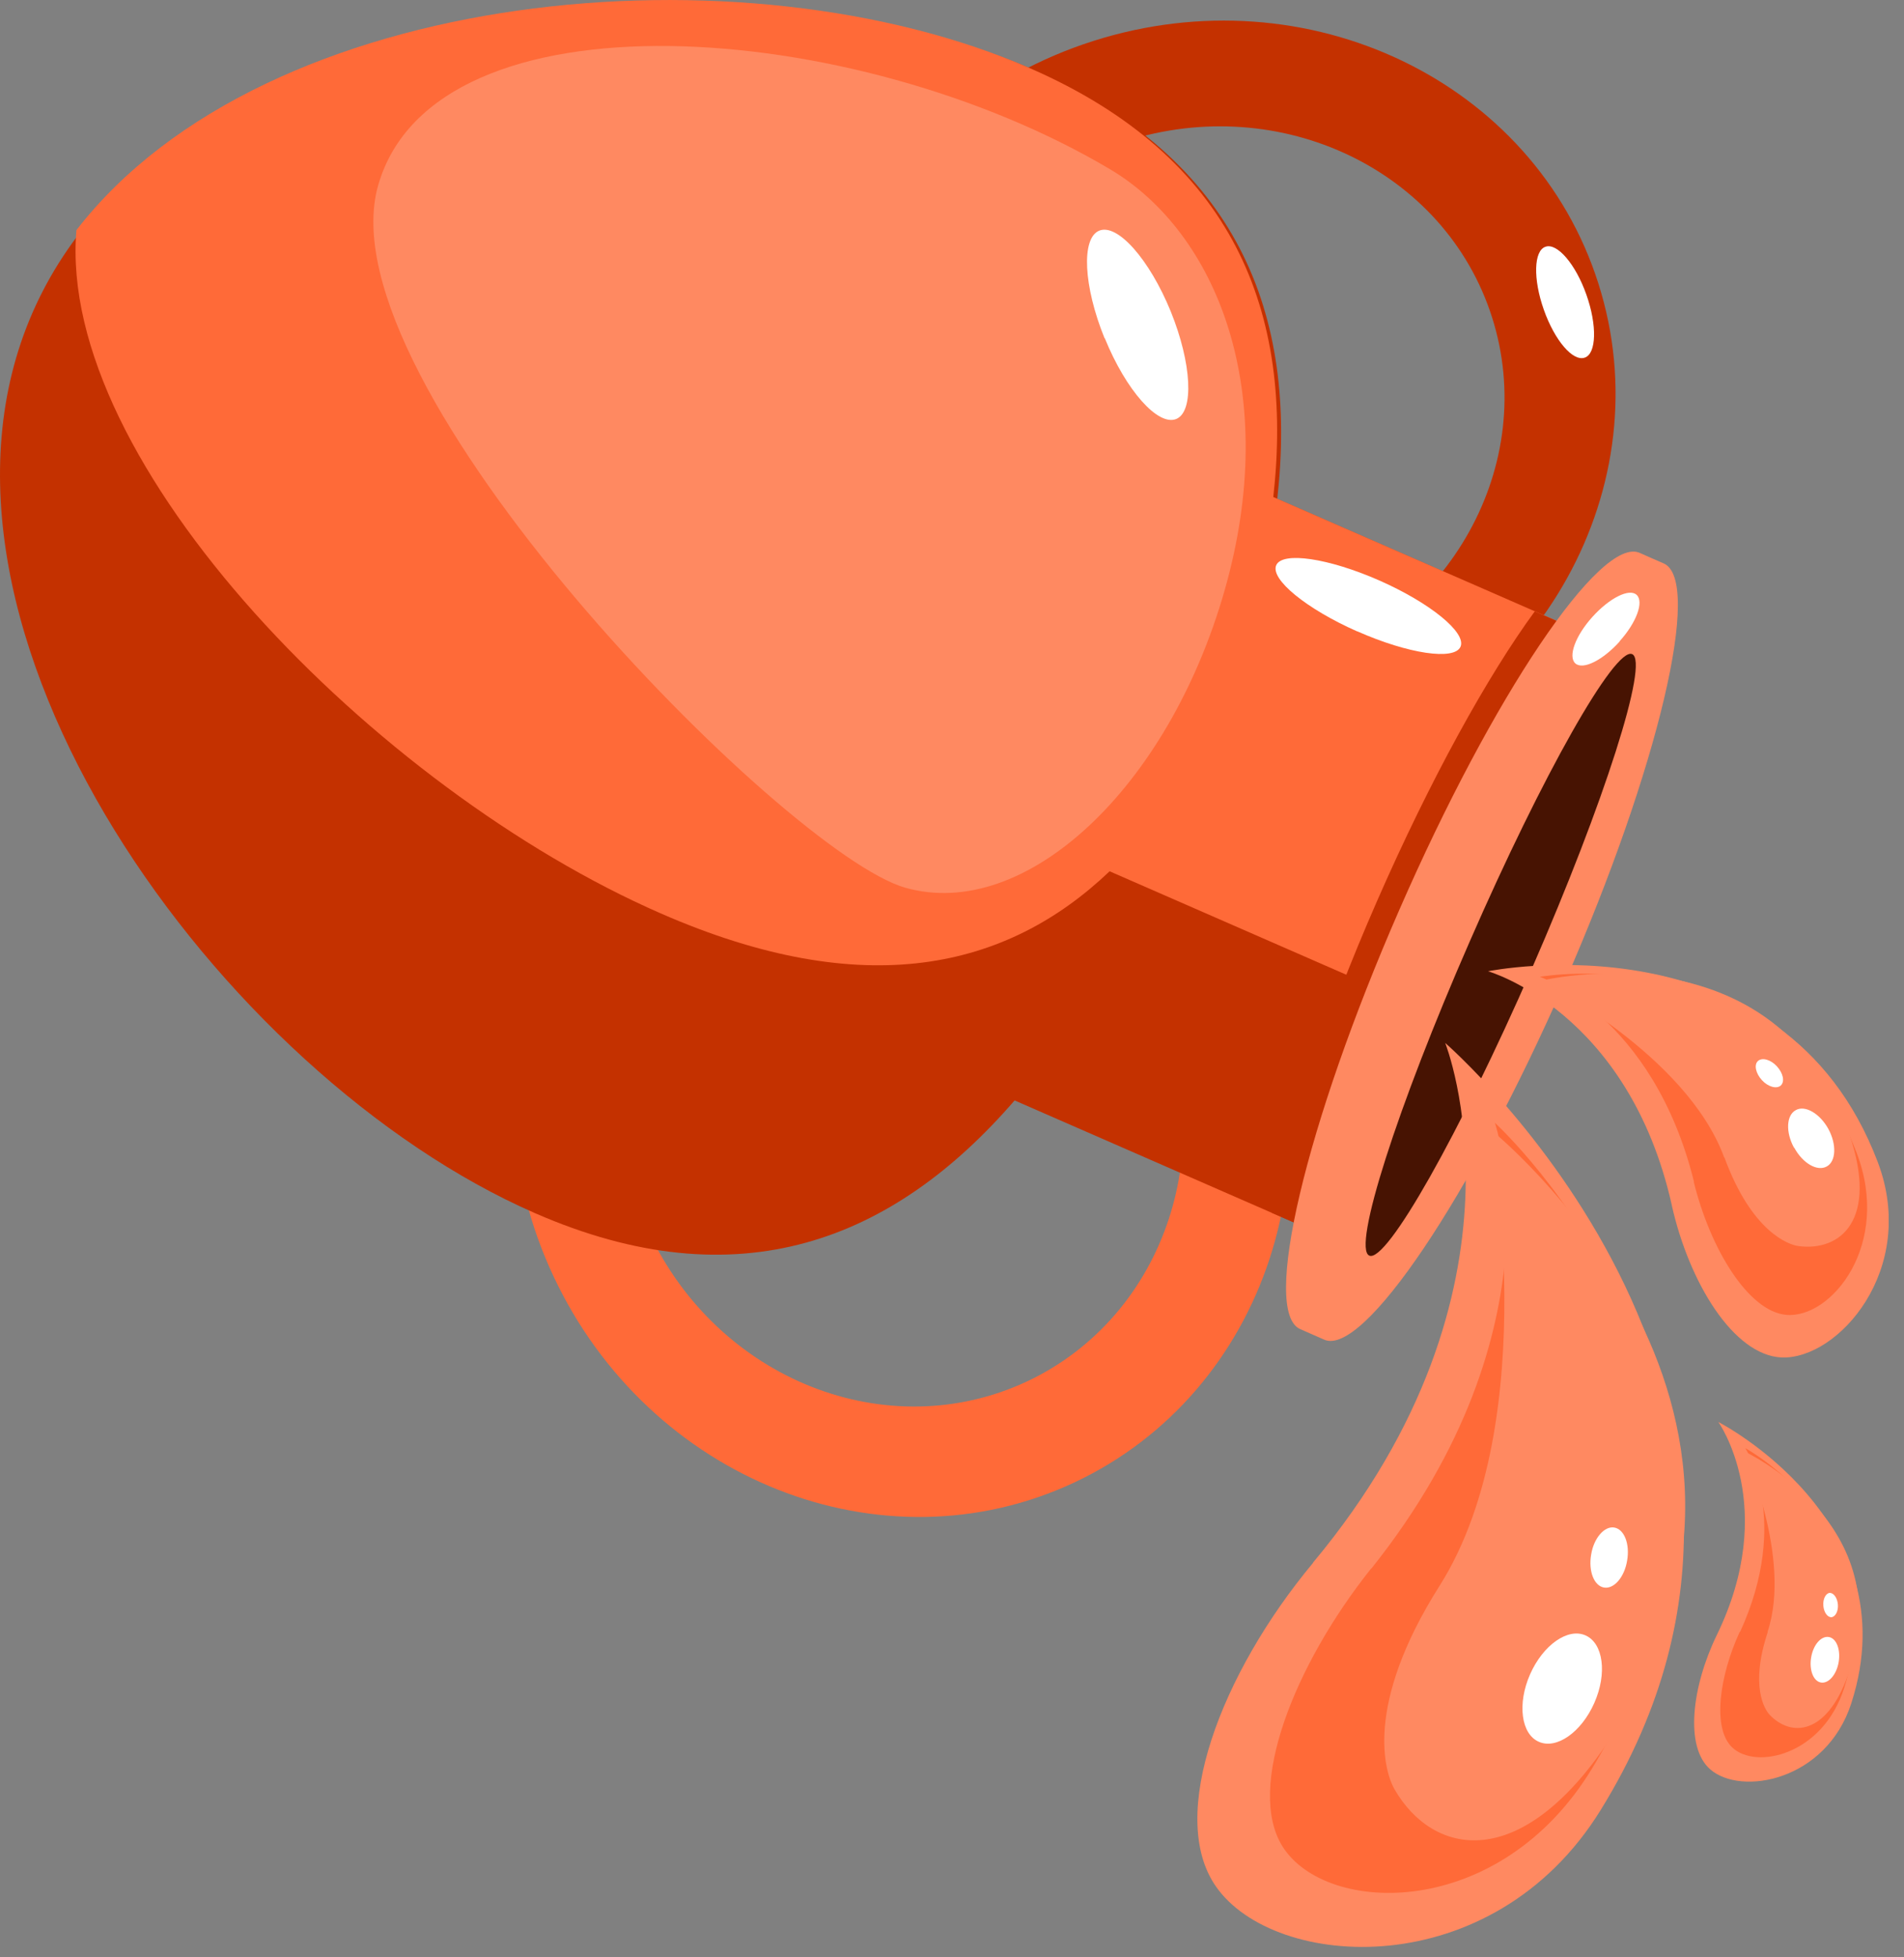 <svg width="72" height="74" viewBox="0 0 72 74" fill="none" xmlns="http://www.w3.org/2000/svg">
<rect x="0" y="0" width="72" height="74" fill="#808080" stroke="none"/>
<g id="Layer_1" clip-path="url(#clip0_187_14995)">
<g id="Group">
<g id="Group_2">
<path id="Vector" d="M50.16 29.23C58.27 26.64 62.88 18.35 60.44 10.71C58.01 3.07 49.45 -1.03 41.34 1.55C33.23 4.14 28.62 12.43 31.06 20.07C33.5 27.71 42.05 31.81 50.16 29.23ZM35.08 18.79C33.31 13.24 36.66 7.22 42.55 5.34C48.44 3.46 54.65 6.44 56.42 11.99C58.19 17.54 54.85 23.57 48.95 25.44C43.06 27.32 36.85 24.34 35.08 18.79Z" fill="#C43100"/>
<path id="Vector_2" d="M27.54 28.13C20.27 31.53 17.32 40.55 20.93 48.25C24.55 55.96 33.36 59.45 40.62 56.05C47.89 52.64 50.84 43.64 47.23 35.93C43.62 28.22 34.8 24.73 27.54 28.13ZM43.63 37.61C46.26 43.21 44.11 49.75 38.83 52.23C33.55 54.7 27.15 52.17 24.53 46.57C21.9 40.97 24.05 34.42 29.33 31.95C34.61 29.48 41.01 32.01 43.63 37.61Z" fill="#FF6A38"/>
</g>
<path id="Vector_3" d="M38.36 41.6L51.68 47.42L61.62 24.68L48.3 18.86C49.08 11.89 46.81 6.01 39.11 2.65C27.26 -2.53 6.44 -0.11 1.23 11.82C-3.99 23.76 8.37 40.68 20.22 45.86C27.92 49.23 33.78 46.91 38.37 41.6H38.36Z" fill="#C43100"/>
<path id="Vector_4" d="M2.89 8.7C2.14 17.53 14.22 29.83 24.98 34.53C32.68 37.9 38.07 36.65 41.96 32.94L55.28 38.76L61.47 24.61L48.15 18.79C48.93 11.81 46.66 5.94 38.95 2.58C28.19 -2.13 10.05 -0.56 2.89 8.7Z" fill="#FF6A38"/>
<path id="Vector_5" d="M58.04 23.11C56.26 25.54 54.09 29.46 52.08 34.05C50.07 38.64 48.67 42.9 48.09 45.85L51.68 47.42L61.62 24.68L58.03 23.11H58.04Z" fill="#C43100"/>
<path id="Vector_6" d="M50.08 50.65C51.56 51.29 55.62 45.25 59.17 37.14C62.72 29.03 64.39 21.94 62.91 21.3C62.75 21.23 62.15 20.97 62 20.9C60.52 20.26 56.45 26.3 52.91 34.41C49.37 42.51 47.69 49.61 49.17 50.25C49.32 50.32 49.93 50.58 50.08 50.65Z" fill="#FF8961"/>
<path id="Vector_7" d="M51.78 47.47C52.43 47.76 55.18 42.89 57.93 36.61C60.67 30.33 62.37 25.01 61.72 24.73C61.07 24.45 58.32 29.31 55.58 35.59C52.83 41.87 51.13 47.19 51.78 47.47Z" fill="#471302"/>
<path id="Vector_8" d="M14.299 7.01C16.439 -0.49 32.309 0.66 41.979 6.4C46.029 8.81 48.449 14.83 46.309 22.32C44.169 29.82 38.759 34.85 34.229 33.56C29.699 32.27 12.159 14.51 14.299 7.01Z" fill="#FF8961"/>
<path id="Vector_9" d="M51.32 23.87C49.4 23.02 48.03 21.9 48.26 21.37C48.49 20.84 50.24 21.1 52.17 21.95C54.09 22.8 55.46 23.92 55.23 24.45C55 24.98 53.25 24.72 51.33 23.87H51.32Z" fill="white"/>
<path id="Vector_10" d="M58.38 11.71C57.969 10.55 57.999 9.48 58.44 9.33C58.88 9.17 59.58 9.98 59.989 11.14C60.4 12.3 60.37 13.37 59.929 13.52C59.48 13.68 58.789 12.87 58.38 11.71Z" fill="white"/>
<path id="Vector_11" d="M61.25 24.25C60.61 24.96 59.86 25.34 59.57 25.08C59.29 24.82 59.57 24.04 60.22 23.32C60.86 22.61 61.61 22.23 61.89 22.49C62.17 22.75 61.89 23.53 61.24 24.25H61.25Z" fill="white"/>
<path id="Vector_12" d="M41.77 12.79C40.969 10.82 40.88 9 41.569 8.72C42.26 8.44 43.469 9.81 44.27 11.77C45.069 13.74 45.16 15.56 44.48 15.84C43.789 16.12 42.58 14.76 41.779 12.79H41.77Z" fill="white"/>
</g>
<g id="Group_3">
<g id="Group_4">
<path id="Vector_13" d="M49.65 59.09C46.17 63.27 44.12 68.65 45.98 71.32C48.19 74.5 56.43 75.06 60.53 68.43C70.15 52.87 54.65 39.43 54.65 39.43C54.65 39.43 58.34 48.67 49.65 59.08V59.09Z" fill="#FF8961"/>
<path id="Vector_14" d="M51.85 59.3C48.93 62.96 47.11 67.6 48.5 69.81C50.15 72.43 56.71 72.62 60.21 66.85C68.42 53.31 56.53 42.45 56.53 42.45C56.53 42.45 59.15 50.16 51.86 59.3H51.85Z" fill="#FF6A38"/>
<path id="Vector_15" d="M54.44 59.95C51.55 64.51 52.38 67.03 52.73 67.64C54.18 70.16 57.49 70.86 60.86 65.78C69.32 53.06 56.35 42.69 56.35 42.69C56.35 42.69 58.42 53.65 54.44 59.95Z" fill="#FF8961"/>
<path id="Vector_16" d="M57.86 63.3C58.35 62.19 59.29 61.53 59.96 61.83C60.63 62.13 60.78 63.27 60.29 64.38C59.8 65.49 58.86 66.15 58.19 65.85C57.52 65.56 57.37 64.41 57.86 63.3Z" fill="white"/>
<path id="Vector_17" d="M60.17 58.77C60.27 58.15 60.67 57.69 61.04 57.75C61.42 57.81 61.64 58.37 61.53 59C61.43 59.62 61.04 60.08 60.66 60.02C60.28 59.96 60.06 59.4 60.17 58.77Z" fill="white"/>
</g>
<g id="Group_5">
<path id="Vector_18" d="M63.219 45.57C63.88 48.51 65.559 51.23 67.359 51.32C69.499 51.42 72.54 47.99 71.01 43.94C67.419 34.45 56.27 36.72 56.27 36.72C56.27 36.72 61.569 38.22 63.219 45.56V45.57Z" fill="#FF8961"/>
<path id="Vector_19" d="M64.049 44.68C64.669 47.2 66.1 49.57 67.54 49.71C69.249 49.87 71.549 47.05 70.2 43.56C67.019 35.37 58.23 36.93 58.23 36.93C58.23 36.93 62.499 38.39 64.059 44.68H64.049Z" fill="#FF6A38"/>
<path id="Vector_20" d="M65.21 43.76C66.24 46.57 67.63 47.06 68.01 47.11C69.61 47.32 71.03 46.11 69.94 42.9C67.21 34.88 58.26 37.08 58.26 37.08C58.26 37.08 63.78 39.87 65.2 43.76H65.21Z" fill="#FF8961"/>
<path id="Vector_21" d="M67.84 43.39C67.519 42.8 67.549 42.16 67.909 41.97C68.26 41.77 68.82 42.1 69.139 42.68C69.46 43.27 69.43 43.91 69.079 44.1C68.719 44.3 68.169 43.98 67.85 43.39H67.84Z" fill="white"/>
<path id="Vector_22" d="M66.63 40.84C66.39 40.58 66.32 40.25 66.48 40.11C66.64 39.97 66.96 40.06 67.19 40.31C67.43 40.57 67.5 40.89 67.34 41.04C67.18 41.18 66.86 41.09 66.63 40.84Z" fill="white"/>
</g>
<g id="Group_6">
<path id="Vector_23" d="M64.919 61.82C63.979 63.76 63.699 66.04 64.669 66.89C65.829 67.91 69.059 67.34 70.009 64.39C72.239 57.47 64.979 53.76 64.979 53.76C64.979 53.76 67.279 56.97 64.919 61.82Z" fill="#FF8961"/>
<path id="Vector_24" d="M65.79 61.69C65.01 63.38 64.75 65.35 65.5 66.06C66.39 66.92 68.93 66.36 69.74 63.81C71.62 57.8 66 54.75 66 54.75C66 54.75 67.74 57.47 65.8 61.7L65.79 61.69Z" fill="#FF6A38"/>
<path id="Vector_25" d="M66.849 61.7C66.169 63.74 66.729 64.63 66.919 64.83C67.719 65.67 69.059 65.62 69.879 63.34C71.929 57.62 65.939 54.86 65.939 54.86C65.939 54.86 67.779 58.89 66.839 61.7H66.849Z" fill="#FF8961"/>
<path id="Vector_26" d="M68.489 62.66C68.569 62.18 68.869 61.84 69.159 61.89C69.449 61.94 69.609 62.37 69.529 62.84C69.449 63.31 69.149 63.66 68.859 63.61C68.569 63.56 68.409 63.13 68.489 62.66Z" fill="white"/>
<path id="Vector_27" d="M68.95 60.7C68.93 60.45 69.04 60.24 69.19 60.22C69.34 60.22 69.48 60.41 69.5 60.66C69.52 60.91 69.41 61.12 69.26 61.14C69.11 61.15 68.97 60.96 68.95 60.71V60.7Z" fill="white"/>
</g>
</g>
</g>
<defs>
<clipPath id="clip0_187_14995">
<rect width="71.42" height="73.61" fill="white"/>
</clipPath>
</defs>
</svg>
